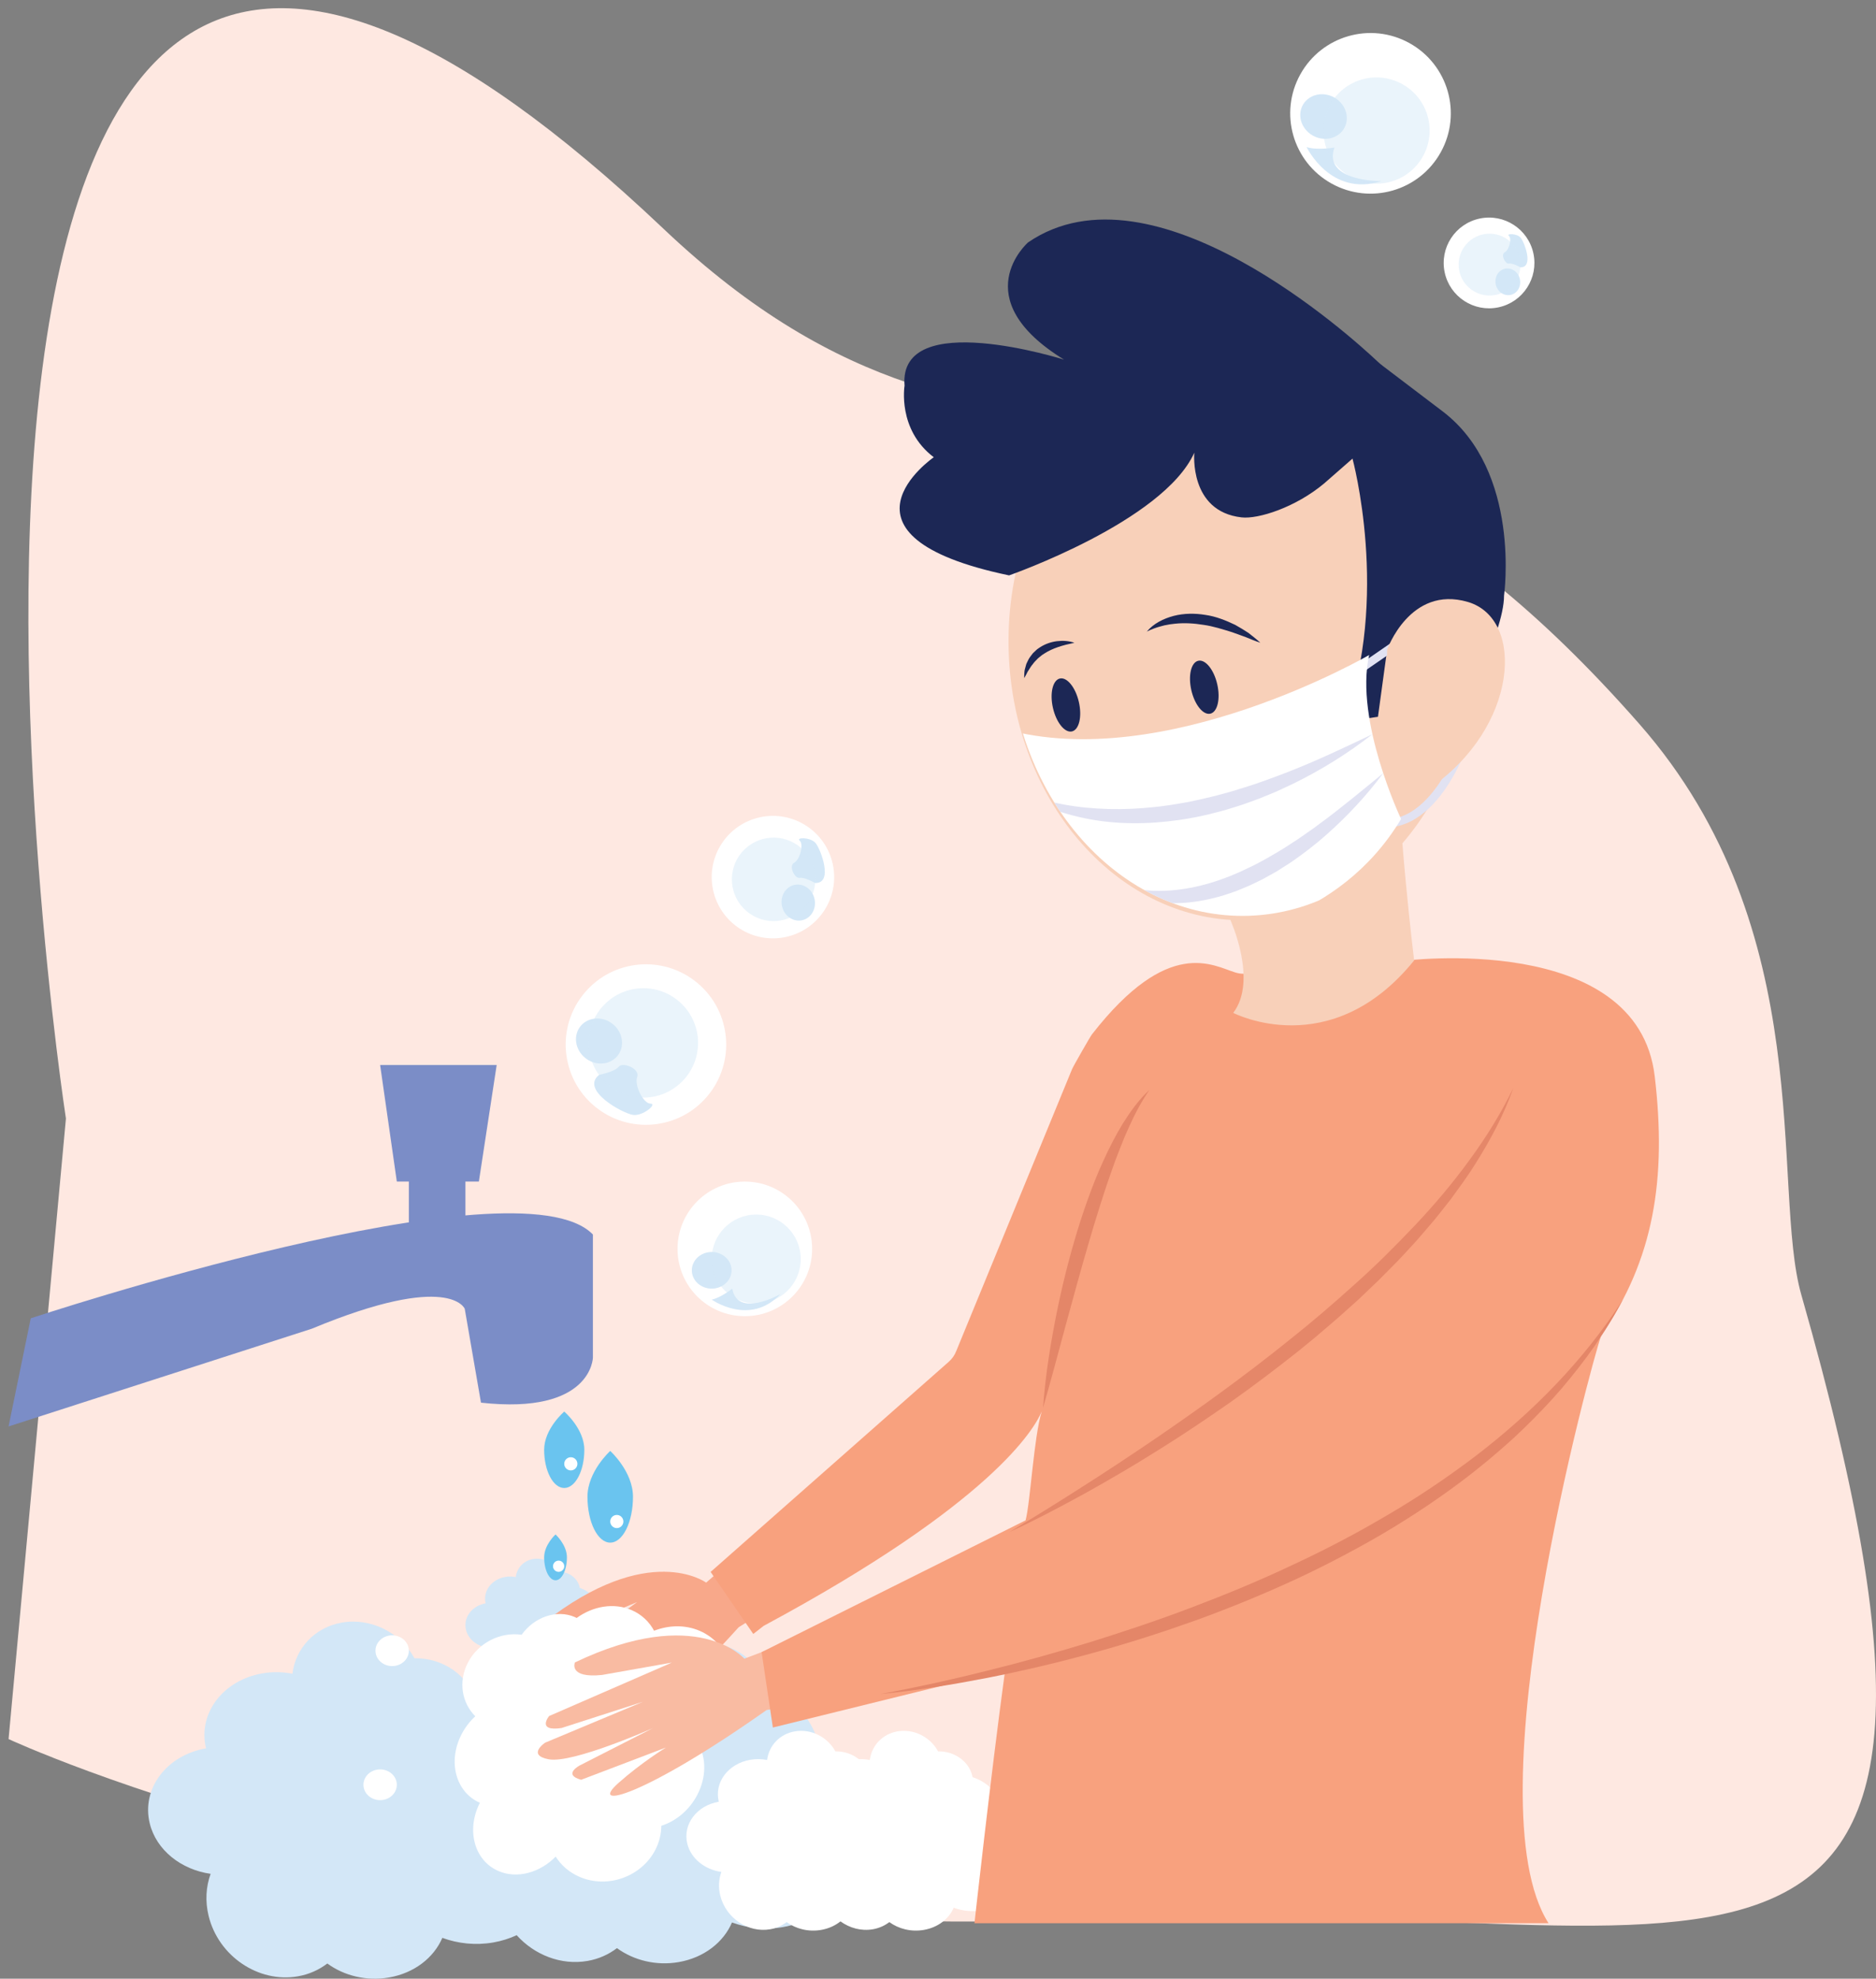 <svg xmlns="http://www.w3.org/2000/svg" xmlns:xlink="http://www.w3.org/1999/xlink" id="Layer_1" x="0px" y="0px" width="915px" height="965px" viewBox="0 0 915 965" xml:space="preserve">
<rect x="0" y="0" width="915" height="965" fill="#808080" stroke="none"/>
<path fill="#FEE8E1" d="M4.179,848.131l27.975-302.625c0,0-127.73-831.383,291.55-433.851  C497.263,276.21,600.14,125.929,799.646,353.162c88.322,100.598,64.011,226.055,78.937,278.327  c113.908,398.926-50.007,289.934-343.919,304.141C224.285,950.629,4.179,848.131,4.179,848.131"></path>
<path fill="#7B8DC7" d="M15.001,642.928c0,0,237.614-78.86,274.184-40.86v60c0,0-0.431,28-54.594,22l-7.916-45.754  c0,0-7.063-18.381-74.582,9.687L4.179,695.671L15.001,642.928z"></path>
<path fill="#D3E7F7" d="M414.999,893.93c-2.469-10.145-9.048-18.616-17.796-24.271c2.667-6.077,3.414-12.955,1.718-19.924  c-3.025-12.425-13.049-22.005-25.489-26.005c-0.083-0.445-0.14-0.891-0.249-1.339c-3.093-12.706-15.875-21.452-29.761-21.148  c-6.708-12.396-21.053-19.906-35.367-17.428c-13.313,2.307-22.609,12.567-24.151,24.95c-4.708-0.917-9.687-1.034-14.694-0.167  c-15.479,2.682-26.448,13.777-28.036,26.777c-2.797-1.716-5.827-3.116-9.021-4.144c-0.083-0.446-0.14-0.891-0.249-1.339  c-3.093-12.706-15.875-21.452-29.761-21.149c-6.708-12.396-21.053-19.905-35.367-17.426c-13.313,2.306-22.609,12.566-24.151,24.949  c-4.708-0.917-9.687-1.033-14.693-0.166c-19.265,3.337-31.557,19.704-27.454,36.558c-19.265,3.336-31.556,19.703-27.454,36.557  c3.193,13.113,15.38,22.621,29.703,24.639c-2.25,6.226-2.739,13.283-0.986,20.484c4.779,19.631,24.27,32.839,43.534,29.502  c5.475-0.948,10.314-3.164,14.368-6.253c8.1,5.919,19.04,8.732,30.102,6.816c12.409-2.149,21.892-9.718,25.997-19.327  c7.659,2.814,16.221,3.75,24.82,2.259c4.1-0.71,7.928-1.932,11.441-3.562c8.617,9.593,21.631,14.803,34.551,12.564  c5.475-0.948,10.314-3.164,14.367-6.254c8.101,5.92,19.041,8.733,30.102,6.817c12.41-2.149,21.893-9.718,25.998-19.328  c7.659,2.815,16.221,3.749,24.82,2.26C405.333,935.764,420.18,915.212,414.999,893.93"></path>
<path fill="#FFFFFF" d="M497.585,905.977c-1.381-5.675-5.062-10.415-9.955-13.578c1.491-3.4,1.909-7.248,0.961-11.146  c-1.693-6.951-7.301-12.311-14.26-14.548c-0.047-0.25-0.079-0.499-0.14-0.749c-1.731-7.108-8.882-12.002-16.65-11.833  c-3.753-6.934-11.778-11.136-19.786-9.749c-7.448,1.29-12.649,7.031-13.512,13.958c-1.742-0.339-3.551-0.478-5.387-0.396  c-3.094-2.474-7.155-3.905-11.408-3.813c-3.752-6.934-11.778-11.136-19.785-9.749c-7.449,1.29-12.649,7.031-13.511,13.958  c-2.635-0.513-5.419-0.578-8.221-0.093c-10.777,1.867-17.654,11.023-15.359,20.452c-10.777,1.867-17.654,11.023-15.358,20.452  c1.786,7.337,8.604,12.655,16.617,13.784c-1.259,3.482-1.533,7.431-0.552,11.46c2.674,10.982,13.578,18.371,24.356,16.505  c3.063-0.531,5.77-1.77,8.037-3.498c4.532,3.312,10.652,4.886,16.841,3.813c3.664-0.635,6.863-2.119,9.414-4.164  c4.508,3.27,10.17,4.823,15.8,3.849c3.063-0.531,5.77-1.77,8.037-3.498c4.532,3.312,10.653,4.886,16.841,3.813  c6.943-1.202,12.248-5.437,14.545-10.813c4.285,1.575,9.074,2.098,13.885,1.265C492.179,929.382,500.483,917.884,497.585,905.977"></path>
<path fill="#D3E7F7" d="M291.066,790.576c0.93-2.141,1.19-4.563,0.599-7.02c-1.055-4.378-4.551-7.753-8.889-9.164  c-0.029-0.157-0.048-0.313-0.086-0.472c-1.079-4.477-5.537-7.559-10.379-7.452c-2.34-4.367-7.342-7.014-12.334-6.141  c-4.642,0.813-7.885,4.429-8.422,8.792c-1.642-0.323-3.378-0.364-5.124-0.059c-6.719,1.176-11.005,6.942-9.574,12.881  c-6.719,1.176-11.005,6.943-9.574,12.882c1.113,4.621,5.363,7.971,10.358,8.682c-0.785,2.193-0.955,4.681-0.344,7.219  c1.667,6.917,8.464,11.571,15.182,10.396c1.909-0.335,3.597-1.115,5.01-2.204c2.826,2.086,6.64,3.077,10.498,2.402  c4.328-0.758,7.635-3.425,9.066-6.811c2.671,0.992,5.657,1.321,8.656,0.797c8.192-1.435,13.37-8.677,11.563-16.176  C296.411,795.556,294.117,792.569,291.066,790.576"></path>
<path fill="#F8A88A" d="M418.523,707.342l-74.106,64.491c0,0-28.027-20.681-79.216,19.635c0,0-1.504,8.241,14.071,3.02  l31.491-13.174l-52.011,38.045c0,0-4.473,8.759,7.079,4.329l35.436-20.892l-41.59,29.508c0,0-7.441,7.828,3.468,7.427  c11.741-0.433,45.641-25.643,45.641-25.643l-30.409,25.233c0,0-7.298,6.146,2.143,6.615l36.452-24.108  c0,0-9.805,9.458-18.643,21.737c-11.359,15.783,12.722,4.5,61.953-49.963l63.466-39.677L418.523,707.342z"></path>
<path fill="#FFFFFF" d="M319.019,795.293c-2.358-4.373-6.058-7.935-10.92-10.045c-8.67-3.763-18.847-1.965-26.843,3.828  c-0.3-0.15-0.587-0.316-0.899-0.452c-8.866-3.848-19.805,0.012-25.931,8.631c-10.324-1.499-21.246,3.873-26.288,13.737  c-4.689,9.174-2.883,19.487,3.689,26.02c-2.676,2.463-5.004,5.451-6.768,8.901c-6.785,13.276-2.753,28.175,9.007,33.278  c-6.785,13.275-2.753,28.175,9.007,33.279c9.15,3.971,20.266,0.818,27.953-7.02c2.634,4.185,6.557,7.67,11.582,9.852  c13.698,5.944,30.303,0.002,37.088-13.273c1.928-3.773,2.823-7.729,2.849-11.601c7.154-2.276,13.772-7.689,17.668-15.312  c4.371-8.552,4.231-17.762,0.451-24.609c5.13-3.407,9.565-8.217,12.594-14.143c8.275-16.189,2.944-34.538-11.906-40.983  C334.272,792.31,326.311,792.503,319.019,795.293"></path>
<path fill="#FFFFFF" d="M188.874,863.634c4.068,1.765,5.812,6.235,3.896,9.983s-6.766,5.355-10.834,3.591  c-4.068-1.766-5.812-6.235-3.896-9.984C179.956,863.476,184.806,861.868,188.874,863.634"></path>
<path fill="#FFFFFF" d="M194.743,798.25c4.067,1.766,5.812,6.235,3.896,9.984c-1.916,3.748-6.767,5.355-10.834,3.59  c-4.068-1.765-5.812-6.235-3.896-9.983C185.824,798.093,190.675,796.485,194.743,798.25"></path>
<path fill="#F9BBA2" d="M448.995,776.263l-85.948,32.674c0,0-23.108-26.659-82.644,1.822c0,0-3.315,7.81,13.236,6.105l34.045-6.028  L267.84,836.89c0,0-6.365,7.663,6.034,5.851l39.657-12.781l-47.651,19.93c0,0-9.091,6.084,1.779,8.109  c11.699,2.179,50.797-15.211,50.797-15.211l-35.653,18.186c0,0-8.577,4.456,0.649,7.015l41.376-15.734c0,0-11.79,7.17-23.25,17.345  c-14.728,13.076,11.575,7.271,72.316-35.626l70.123-12.313L448.995,776.263z"></path>
<path fill="#F8A17E" d="M780.937,651.341c25.652-37.011,32.063-76.28,26.137-126.462c-8.396-71.082-122.891-56.271-122.891-56.271  l-10.769,3.046l-29.132-9.651l-33.143,12.102c-2.746,1.003-5.738,1.037-8.537,0.191c-10.924-3.301-32.623-17.892-70.057,30.207  c-0.82,1.054-9.201,15.711-9.677,16.959l-56.422,137.33c-0.78,2.051-2.048,3.881-3.693,5.332L346.6,766.616l20.798,30.257  l5.054-3.944c111.572-59.962,132.222-96.351,135.659-104.59c-3.874,12.269-5.579,44.607-7.897,53.124l-128.751,64.274l5.496,36.762  l113.281-27.935c-7.013,51.395-14.954,123.375-14.954,123.375h229.115l50.885-0.001  C717.558,878.991,776.117,665.279,780.937,651.341"></path>
<path fill="#F8D0B9" d="M600.082,448.624c0,0,13.536,29.552,1.41,45.346c0,0,47.513,24.762,88.239-25.57  c0,0-8.159-66.385-8.688-112.926L600.082,448.624z"></path>
<path fill="#F8D0B9" d="M717.737,310.716c2.312,74.303-46.354,136.11-108.695,138.049c-62.344,1.939-114.758-56.722-117.069-131.024  c-2.312-74.302,46.353-136.109,108.696-138.049C663.011,177.752,715.425,236.413,717.737,310.716"></path>
<path fill="#1C2755" d="M671.739,176.164C659.8,164.907,562.593,76.372,501.429,118.22c0,0-31.18,27.215,17.553,57.176  c0,0-81.01-25.672-77.794,12.697c0,0-3.62,21.367,14.253,34.901c0,0-55.708,38.309,36.734,57.616c0,0,75.187-26.215,90.34-59.846  c0,0-2.702,28.669,23.076,31.563c8.063,0.905,26.203-4.792,40.274-16.581l13.799-12.086c0,0,18.474,67.855-4.11,128.335  l16.531-2.418l4.467-32.729l34.326,33.802c0,0,22.75-41.586,22.7-60.188c0,0,8.586-60.629-29.993-89.878l-29.1-22.098  C673.529,177.76,672.612,176.987,671.739,176.164"></path>
<path fill="none" stroke="#E1E2F2" stroke-width="4" stroke-miterlimit="10" d="M662.729,326.802l30.953-21.326l21.213,54.617  c0,0-16.522,52.584-49.612,39.344"></path>
<path fill="#F8D0B9" d="M676.552,316.847c0,0,11.139-31.512,39.322-23.3s24.66,61.319-18.639,90.931  c0,0-14.322,13.625-22.442,13.763L676.552,316.847z"></path>
<g>
	<defs>
		<path id="SVGID_1_" d="M600.603,177.556c-62.344,1.94-111.007,63.747-108.696,138.049    c2.312,74.305,54.726,132.965,117.068,131.024c62.343-1.939,111.008-63.747,108.694-138.048    c-2.274-73.11-53.045-131.078-114.063-131.072C602.61,177.51,601.603,177.524,600.603,177.556"></path>
	</defs>
	<clipPath id="SVGID_2_">
		<use xlink:href="#SVGID_1_"></use>
	</clipPath>
	<path clip-path="url(#SVGID_2_)" fill="#FFFFFF" d="M667.79,319.442c0,0-99.834,57.99-177.861,36.126   c0,0,38.283,103.062,106.636,99.924c0,0,56.117-4.807,86.793-56.082C683.357,399.41,660.61,351.542,667.79,319.442"></path>
	<path clip-path="url(#SVGID_2_)" fill="#E1E2F2" d="M497.017,385.825c1.73,0.813,3.492,1.519,5.279,2.145   c1.777,0.648,3.574,1.232,5.388,1.743c3.622,1.032,7.265,1.926,10.95,2.589c7.353,1.391,14.795,2.053,22.221,2.255   c7.432,0.183,14.861-0.174,22.244-0.979l2.768-0.291l2.76-0.385c1.838-0.276,3.686-0.466,5.512-0.834l5.494-0.955l5.459-1.17   c7.266-1.617,14.488-3.521,21.603-5.826c7.157-2.176,14.173-4.836,21.198-7.517c14.033-5.444,27.695-11.954,41.5-18.532   c-12.042,9.43-25.131,17.549-38.966,24.289l-5.231,2.447l-2.626,1.206l-2.669,1.108l-5.355,2.194   c-1.789,0.722-3.625,1.328-5.437,1.998c-3.616,1.365-7.336,2.437-11.032,3.585c-1.847,0.584-3.746,0.992-5.615,1.496   c-1.879,0.477-3.746,0.991-5.652,1.362c-7.564,1.722-15.291,2.78-23.044,3.363c-7.757,0.55-15.573,0.504-23.315-0.305   c-7.742-0.791-15.396-2.394-22.785-4.727c-3.674-1.251-7.295-2.63-10.772-4.316C503.426,390.077,500.029,388.202,497.017,385.825"></path>
	<path clip-path="url(#SVGID_2_)" fill="#E1E2F2" d="M533.313,425.803c1.426,0.95,2.904,1.776,4.424,2.511   c1.502,0.761,3.048,1.424,4.611,2.013c3.125,1.183,6.312,2.127,9.547,2.771c3.217,0.713,6.493,1.058,9.748,1.284l2.452,0.055   c0.816,0.026,1.628,0.069,2.446,0.022c1.632-0.058,3.256-0.058,4.882-0.231c6.496-0.51,12.909-1.815,19.164-3.701   c6.269-1.852,12.371-4.341,18.292-7.239c5.979-2.786,11.696-6.176,17.38-9.624l4.195-2.719c1.401-0.904,2.813-1.794,4.168-2.776   l4.116-2.871c1.399-0.924,2.738-1.935,4.078-2.944c10.857-7.916,21.229-16.601,31.834-25.267   c-8.18,10.979-17.563,21.053-27.897,30.174c-5.151,4.58-10.658,8.779-16.341,12.755c-1.417,1.001-2.916,1.886-4.373,2.831   c-1.48,0.912-2.904,1.911-4.441,2.739l-4.57,2.545c-0.754,0.438-1.532,0.832-2.322,1.209l-2.357,1.154   c-3.119,1.577-6.404,2.845-9.648,4.173l-4.997,1.702c-1.66,0.576-3.39,0.979-5.085,1.45c-6.833,1.749-13.909,2.753-21.004,2.675   c-3.543-0.002-7.086-0.369-10.574-0.928c-3.475-0.695-6.918-1.484-10.223-2.712c-3.287-1.256-6.486-2.712-9.45-4.553   C538.417,430.461,535.603,428.372,533.313,425.803"></path>
</g>
<path fill="#1C2755" d="M526.207,342.366c1.627,7.125,0.117,13.545-3.374,14.343s-7.641-4.332-9.268-11.456  c-1.627-7.125-0.115-13.547,3.375-14.344S524.58,335.241,526.207,342.366"></path>
<path fill="#1C2755" d="M593.702,333.711c1.627,7.125,0.116,13.546-3.375,14.345c-3.489,0.797-7.639-4.332-9.267-11.457  c-1.627-7.125-0.116-13.547,3.374-14.344C587.926,321.458,592.075,326.586,593.702,333.711"></path>
<path fill="#1C2755" d="M559.354,308.021c3.248-3.928,8.125-6.329,13.109-7.658c5.048-1.297,10.367-1.308,15.45-0.481  c5.139,0.728,9.94,2.669,14.503,4.843c2.225,1.212,4.365,2.568,6.473,3.921c1.991,1.557,3.975,3.091,5.811,4.799  c-2.422-0.778-4.693-1.731-6.956-2.661c-2.308-0.829-4.601-1.64-6.849-2.486c-4.601-1.403-9.127-2.887-13.779-3.543  c-4.621-0.751-9.297-1.069-13.961-0.583c-1.15,0.174-2.346,0.224-3.49,0.49l-1.751,0.324l-1.724,0.459  C563.874,306.052,561.599,306.884,559.354,308.021"></path>
<path fill="#1C2755" d="M524.024,313.484c-2.782,0.572-5.391,1.211-7.876,2.051c-2.481,0.834-4.799,1.897-6.886,3.255  c-1.082,0.635-1.988,1.477-2.969,2.253c-0.834,0.917-1.803,1.743-2.521,2.804c-0.851,0.971-1.499,2.096-2.214,3.232  c-0.43,0.542-0.635,1.181-0.977,1.781c-0.318,0.608-0.649,1.227-1.031,1.85c-0.023-0.705,0.005-1.414,0.044-2.132  c0.056-0.714,0.063-1.451,0.263-2.144l0.574-2.107c0.079-0.364,0.218-0.702,0.389-1.028l0.483-0.998  c0.582-1.382,1.567-2.526,2.483-3.723l1.641-1.555c0.535-0.538,1.21-0.889,1.813-1.337c2.521-1.638,5.395-2.62,8.273-2.984  C518.396,312.375,521.322,312.512,524.024,313.484"></path>
<path fill="#E58769" d="M492.284,747.179c11.907-7.144,23.695-14.434,35.354-21.92c11.689-7.431,23.232-15.074,34.682-22.835  c22.853-15.59,45.278-31.773,66.758-49.109c10.828-8.563,21.271-17.578,31.506-26.81c10.328-9.141,20.035-18.926,29.537-28.892  c9.451-10.017,18.373-20.54,26.471-31.688c8.16-11.102,15.476-22.854,21.539-35.36c-4.629,13.116-11.236,25.512-18.701,37.302  c-3.691,5.939-7.864,11.541-11.98,17.191l-6.498,8.223c-2.185,2.728-4.52,5.322-6.773,7.991c-1.146,1.318-2.256,2.671-3.432,3.961  l-3.539,3.859c-2.389,2.546-4.713,5.159-7.201,7.606l-7.367,7.441l-7.563,7.237c-2.488,2.451-5.136,4.722-7.723,7.062  c-2.6,2.323-5.179,4.674-7.85,6.914l-7.955,6.789l-8.088,6.626c-10.924,8.655-22.023,17.079-33.391,25.119  c-11.426,7.955-22.955,15.754-34.775,23.093c-11.77,7.413-23.766,14.452-35.907,21.217  C517.202,734.883,504.921,741.398,492.284,747.179"></path>
<path fill="#E48668" d="M429.607,826.138c17.32-3.178,34.488-6.986,51.53-11.249c17.054-4.208,33.964-8.941,50.732-14.079  c16.739-5.231,33.376-10.772,49.741-17.02c16.375-6.208,32.57-12.888,48.381-20.373c7.938-3.672,15.783-7.538,23.522-11.601  c3.886-2.001,7.705-4.124,11.541-6.218c3.802-2.153,7.601-4.311,11.361-6.531c15.101-8.794,29.604-18.578,43.505-29.149  c27.697-21.229,52.587-46.45,71.658-76.118c-2.149,3.838-4.233,7.729-6.573,11.47c-1.146,1.886-2.293,3.771-3.536,5.595  c-1.227,1.834-2.422,3.694-3.678,5.512c-5.034,7.266-10.533,14.206-16.262,20.959c-5.772,6.718-11.946,13.081-18.293,19.269  l-4.822,4.576l-4.959,4.429c-1.637,1.497-3.354,2.897-5.037,4.342c-1.688,1.436-3.373,2.876-5.109,4.253  c-6.84,5.646-13.959,10.943-21.228,16.016c-7.253,5.1-14.702,9.911-22.261,14.536c-7.555,4.634-15.297,8.953-23.115,13.111  c-7.818,4.161-15.733,8.137-23.751,11.888c-16.06,7.452-32.437,14.183-49.05,20.234c-16.65,5.947-33.471,11.397-50.51,16.046  c-17.018,4.723-34.215,8.752-51.516,12.191C464.565,821.571,447.152,824.486,429.607,826.138"></path>
<path fill="#E48668" d="M508.746,686.542c0.968-13.773,3.037-27.412,5.604-40.946c2.558-13.54,5.737-26.971,9.597-40.229  c0.959-3.316,1.997-6.612,3.021-9.91c1.102-3.277,2.149-6.569,3.34-9.82c2.328-6.513,4.83-12.979,7.742-19.28  c2.842-6.327,6.004-12.527,9.626-18.47c3.704-5.873,7.793-11.613,12.903-16.293c-3.916,5.688-7.078,11.711-9.87,17.91l-2.058,4.662  c-0.658,1.565-1.276,3.152-1.916,4.723c-0.646,1.567-1.223,3.174-1.85,4.749c-0.627,1.577-1.212,3.173-1.775,4.777  c-1.17,3.19-2.229,6.428-3.358,9.632c-1.037,3.244-2.158,6.453-3.153,9.712c-2.065,6.487-4.045,13.011-5.934,19.565  c-3.838,13.092-7.389,26.288-11.012,39.492C516.101,660.04,512.563,673.285,508.746,686.542"></path>
<path fill="#6AC4EF" d="M308.733,729.969c0,12.348-4.97,22.357-11.102,22.357c-6.131,0-11.102-10.01-11.102-22.357  c0-12.349,11.102-22.358,11.102-22.358S308.733,717.62,308.733,729.969"></path>
<path fill="#6AC4EF" d="M284.997,707.054c0,10.29-4.386,18.631-9.796,18.631c-5.41,0-9.796-8.341-9.796-18.631  s9.796-18.632,9.796-18.632S284.997,696.764,284.997,707.054"></path>
<path fill="#6AC4EF" d="M276.507,759.517c0,6.174-2.485,11.179-5.551,11.179c-3.066,0-5.551-5.005-5.551-11.179  c0-6.175,5.551-11.18,5.551-11.18S276.507,753.342,276.507,759.517"></path>
<path fill="#FFFFFF" d="M281.618,713.897c0,1.772-1.437,3.209-3.208,3.209c-1.772,0-3.209-1.437-3.209-3.209  c0-1.771,1.437-3.208,3.209-3.208C280.181,710.689,281.618,712.127,281.618,713.897"></path>
<path fill="#FFFFFF" d="M304.049,742.034c0,1.771-1.437,3.208-3.208,3.208c-1.773,0-3.209-1.437-3.209-3.208  s1.436-3.209,3.209-3.209C302.612,738.825,304.049,740.263,304.049,742.034"></path>
<path fill="#FFFFFF" d="M275.201,763.841c0,1.513-1.226,2.738-2.738,2.738c-1.513,0-2.739-1.226-2.739-2.738  s1.226-2.739,2.739-2.739C273.975,761.102,275.201,762.328,275.201,763.841"></path>
<path fill="#FFFFFF" d="M346.225,533.089c-13.073,17.217-37.628,20.577-54.846,7.504c-17.217-13.073-20.577-37.629-7.504-54.846  c13.073-17.218,37.629-20.577,54.846-7.504C355.938,491.317,359.298,515.871,346.225,533.089"></path>
<path fill="#D3E7F7" d="M301.912,502.996c3.084,5.489,1.219,12.041-4.167,14.635c-5.384,2.595-12.25,0.247-15.334-5.242  s-1.219-12.042,4.166-14.636C291.961,495.159,298.828,497.507,301.912,502.996"></path>
<path fill="#D3E7F7" d="M292.161,524.234c0,0,7.625-1.5,9.625-4s10.5,1,9,5s3,13,6.5,13s-3.639,6.213-8.553,5.5  C303.82,543.021,282.905,531.734,292.161,524.234"></path>
<g opacity="0.47">
	<g>
		<defs>
			<rect id="SVGID_3_" x="287.119" y="481.939" width="53.355" height="53.355"></rect>
		</defs>
		<clipPath id="SVGID_4_">
			<use xlink:href="#SVGID_3_"></use>
		</clipPath>
		<path clip-path="url(#SVGID_4_)" fill="#D3E7F7" d="M340.474,508.617c0,14.733-11.944,26.677-26.678,26.677    c-14.733,0-26.677-11.943-26.677-26.677c0-14.734,11.944-26.678,26.677-26.678C328.53,481.939,340.474,493.883,340.474,508.617"></path>
	</g>
</g>
<path fill="#FFFFFF" d="M370.798,398.554c16.134-3.42,31.986,6.887,35.406,23.021c3.42,16.133-6.887,31.984-23.021,35.404  c-16.135,3.42-31.986-6.887-35.406-23.021S354.664,401.974,370.798,398.554"></path>
<path fill="#D3E7F7" d="M381.373,438.026c0.957-4.707,5.302-7.56,9.704-6.371c4.402,1.188,7.195,5.968,6.238,10.675  s-5.301,7.56-9.704,6.371C383.209,447.513,380.416,442.733,381.373,438.026"></path>
<path fill="#D3E7F7" d="M397.594,430.628c0,0-5.15-2.937-7.551-2.49c-2.402,0.445-5.563-5.814-2.702-7.375  c2.86-1.562,4.751-9.001,2.731-10.747c-2.021-1.745,5.198-1.772,7.68,1.091C400.233,413.968,406.678,430.914,397.594,430.628"></path>
<g opacity="0.47">
	<g>
		<defs>
			<rect id="SVGID_5_" x="356.962" y="408.502" width="40.705" height="40.706"></rect>
		</defs>
		<clipPath id="SVGID_6_">
			<use xlink:href="#SVGID_5_"></use>
		</clipPath>
		<path clip-path="url(#SVGID_6_)" fill="#D3E7F7" d="M361.914,415.55c7.348-8.506,20.2-9.444,28.706-2.097s9.444,20.2,2.096,28.706    c-7.347,8.506-20.199,9.444-28.706,2.097C355.504,436.908,354.566,424.056,361.914,415.55"></path>
	</g>
</g>
<path fill="#FFFFFF" d="M721.683,106.595c11.955-2.534,23.699,5.103,26.233,17.057s-5.103,23.699-17.057,26.233  s-23.699-5.102-26.233-17.057C702.093,120.874,709.728,109.129,721.683,106.595"></path>
<path fill="#D3E7F7" d="M729.519,135.842c0.709-3.487,3.928-5.601,7.189-4.721c3.262,0.881,5.331,4.422,4.622,7.909  c-0.709,3.488-3.929,5.602-7.19,4.721C730.878,142.871,728.81,139.33,729.519,135.842"></path>
<path fill="#D3E7F7" d="M741.536,130.36c0,0-3.814-2.176-5.595-1.846c-1.778,0.331-4.122-4.307-2.002-5.464  c2.12-1.157,3.521-6.669,2.023-7.962c-1.497-1.294,3.853-1.313,5.69,0.807S748.268,130.572,741.536,130.36"></path>
<g opacity="0.47">
	<g>
		<defs>
			<rect id="SVGID_7_" x="711.432" y="113.971" width="30.159" height="30.16"></rect>
		</defs>
		<clipPath id="SVGID_8_">
			<use xlink:href="#SVGID_7_"></use>
		</clipPath>
		<path clip-path="url(#SVGID_8_)" fill="#D3E7F7" d="M715.101,119.188c5.443-6.302,14.967-6.998,21.269-1.553    c6.302,5.444,6.998,14.967,1.554,21.27c-5.445,6.302-14.968,6.998-21.27,1.554C710.351,135.013,709.656,125.49,715.101,119.188"></path>
	</g>
</g>
<path fill="#FFFFFF" d="M396.112,609.067c0,18.13-14.697,32.827-32.827,32.827c-18.13,0-32.827-14.697-32.827-32.827  s14.697-32.827,32.827-32.827C381.416,576.24,396.112,590.938,396.112,609.067"></path>
<path fill="#D3E7F7" d="M351.253,611.441c4.844,2.103,6.921,7.425,4.64,11.888c-2.282,4.465-8.057,6.378-12.901,4.275  c-4.844-2.102-6.921-7.424-4.64-11.888C340.633,611.253,346.409,609.339,351.253,611.441"></path>
<path fill="#D3E7F7" d="M357.155,628.456c0,0-5.623,4.497-10.033,5.344c0,0,18.587,13.235,33.496-2.672  C380.618,631.128,359.714,643.081,357.155,628.456"></path>
<g opacity="0.47">
	<g>
		<defs>
			<rect id="SVGID_9_" x="347.123" y="592.319" width="43.426" height="43.426"></rect>
		</defs>
		<clipPath id="SVGID_10_">
			<use xlink:href="#SVGID_9_"></use>
		</clipPath>
		<path clip-path="url(#SVGID_10_)" fill="#D3E7F7" d="M390.548,614.032c0,11.992-9.721,21.713-21.713,21.713    c-11.992,0-21.713-9.721-21.713-21.713c0-11.991,9.721-21.713,21.713-21.713C380.827,592.319,390.548,602.041,390.548,614.032"></path>
	</g>
</g>
<path fill="#FFFFFF" d="M702.708,74.264c-10.486,18.917-34.323,25.751-53.24,15.264c-18.917-10.487-25.751-34.323-15.264-53.24  c10.486-18.917,34.322-25.751,53.239-15.264C706.36,31.511,713.194,55.347,702.708,74.264"></path>
<path fill="#D3E7F7" d="M654.528,50.793c3.838,4.995,2.926,11.75-2.035,15.088c-4.963,3.337-12.096,1.994-15.935-3.002  c-3.839-4.995-2.927-11.75,2.035-15.087C643.556,44.455,650.69,45.798,654.528,50.793"></path>
<path fill="#D3E7F7" d="M650.845,71.961c0,0-8.468,1.44-13.561-0.229c0,0,11.739,24.562,36.498,16.588  C673.782,88.32,645.055,88.701,650.845,71.961"></path>
<g opacity="0.47">
	<g>
		<defs>
			<rect id="SVGID_11_" x="645.466" y="37.761" width="51.817" height="51.81"></rect>
		</defs>
		<clipPath id="SVGID_12_">
			<use xlink:href="#SVGID_11_"></use>
		</clipPath>
		<path clip-path="url(#SVGID_12_)" fill="#D3E7F7" d="M694.03,76.226c-6.938,12.512-22.703,17.033-35.215,10.096    c-12.512-6.936-17.033-22.702-10.096-35.215c6.936-12.512,22.703-17.032,35.215-10.096    C696.446,47.948,700.968,63.714,694.03,76.226"></path>
	</g>
</g>
<polygon fill="#7B8DC7" points="233.564,576.24 193.545,576.24 185.404,519.395 242.251,519.395 "></polygon>
<rect x="199.416" y="572.521" fill="#7B8DC7" width="27.592" height="27.592"></rect>
</svg>